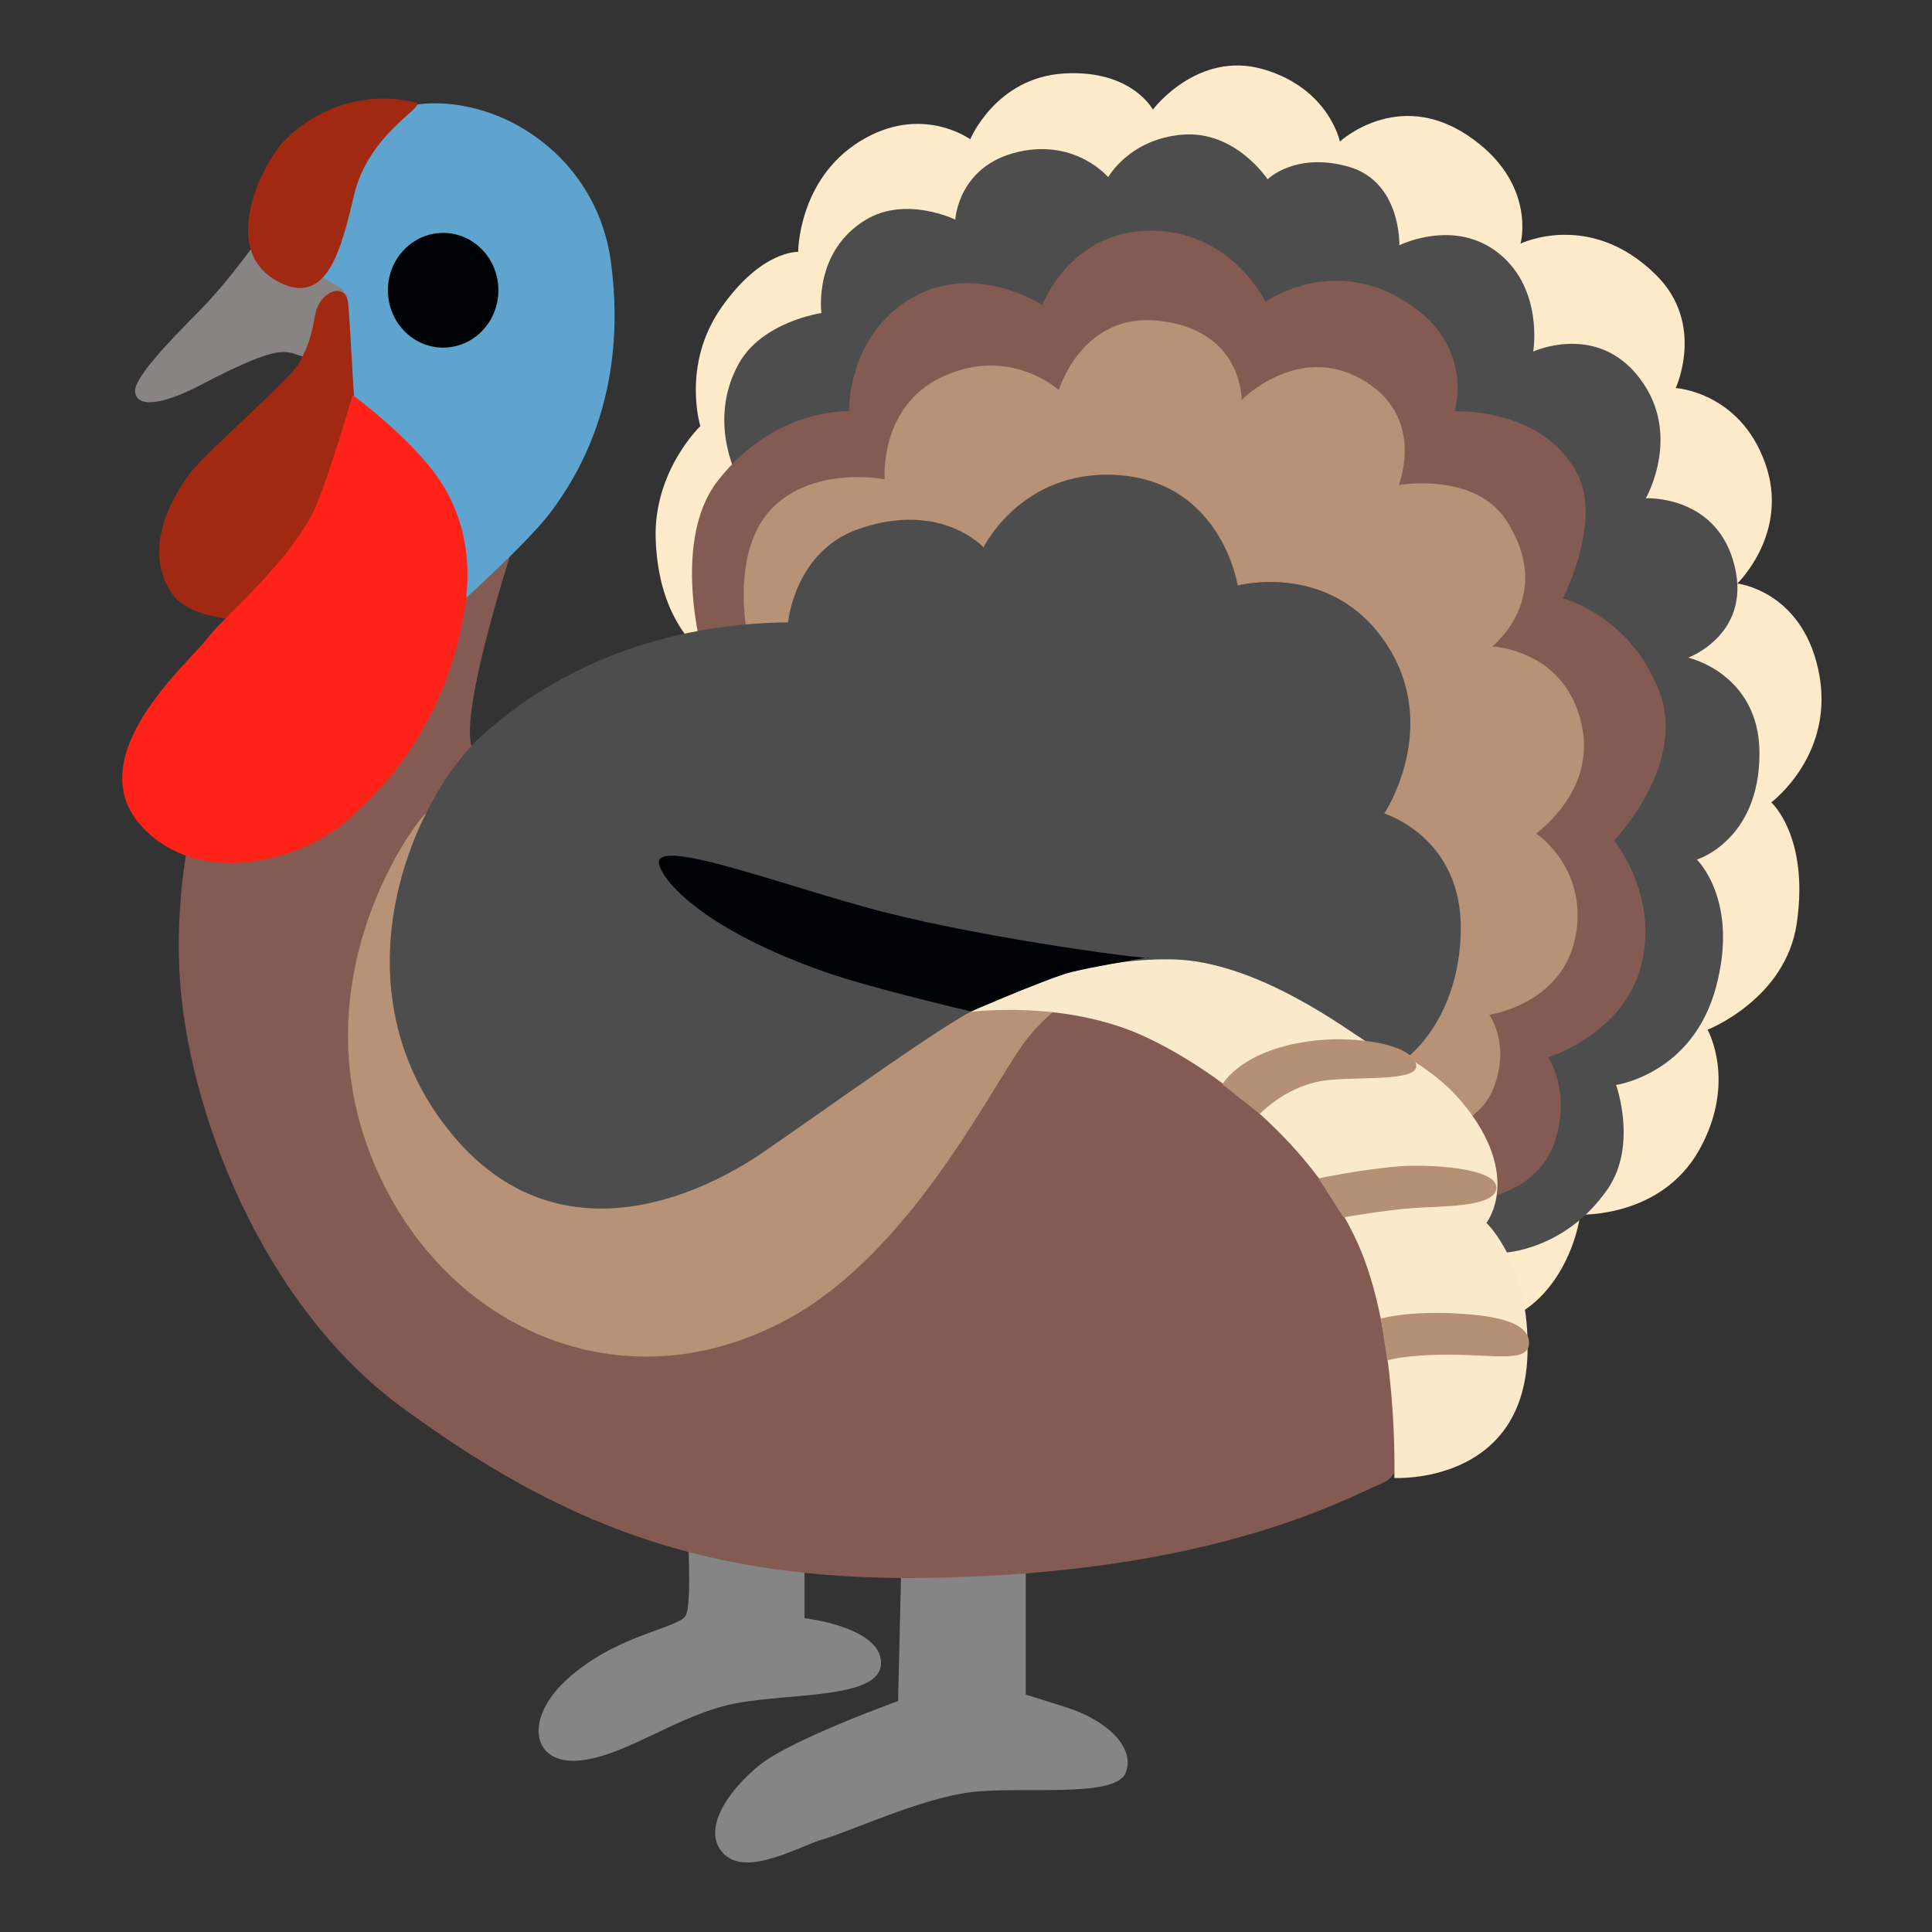 <svg xmlns="http://www.w3.org/2000/svg" xml:space="preserve" id="Layer_2" x="0" y="0" version="1.1" viewBox="0 0 128 128"><rect x="0" y="0" width="128" height="128" fill="#333333" stroke="none"/><path d="M45.41 99.05s.56 7.18 0 8.02-4.79 1.27-8.02 4.36c-2.67 2.55-2.11 5.49.99 5.21s6.62-3.1 10.42-3.8 9.57-.28 9.57-2.67-5.07-2.96-5.07-2.96v-6.9l6.48.56-.28 11.83s-7.04 2.53-9.15 4.22-3.94 4.36-2.39 5.91 5.07-.56 6.62-.99c1.55-.42 6.34-2.67 9.71-3.1 3.38-.42 9.57.42 10.28-1.27.7-1.69-1.27-3.52-3.94-4.36l-2.67-.84V98.34z" style="fill:#858585"/><path d="M47.38 43.86s-3.74-1.82-3.94-8.17c-.14-4.5 2.96-7.46 2.96-7.46s-1.27-4.08 1.41-7.88 5.07-3.66 5.07-3.66 0-4.79 4.08-7.32 7.32-.14 7.32-.14 1.69-4.08 6.19-4.36 5.91 2.39 5.91 2.39 2.96-3.94 7.32-2.67 5.07 4.79 5.07 4.79 3.8-3.52 8.45-.42 3.52 7.18 3.52 7.18 4.64-2.26 9.01 2.11c3.24 3.24 1.27 7.46 1.27 7.46s4.21.24 5.91 4.93c1.69 4.65-1.83 8.02-1.83 8.02s4.19.46 5.35 5.63c1.27 5.63-3.1 8.87-3.1 8.87s2.53 2.25 1.69 8.02c-.74 5.03-5.91 7.04-5.91 7.04s1.97 3.47-.56 7.98c-2.53 4.5-7.88 4.27-7.88 4.27s-.34 3.16-2.67 5.49c-2.96 2.96-7.04 1.69-7.04 1.69L46.4 53.15z" style="fill:#ffeac9"/><path d="m81.45 67.79 14.37 12.03L99.61 83s4.08-.14 6.9-4.22c2-2.9.56-6.9.56-6.9s5.07-.7 6.62-6.48c1.55-5.77-1.27-8.45-1.27-8.45s4.15-1.26 4.15-7.04c0-5.28-4.72-6.34-4.72-6.34s4.43-1.62 2.96-6.48c-1.31-4.31-5.77-4.08-5.77-4.08s2.6-4.5-.7-8.31c-2.81-3.23-6.76-1.41-6.76-1.41s.7-4.08-2.25-6.48-6.62-.56-6.62-.56.14-4.22-3.38-5.21-5.35.84-5.35.84-2.11-3.24-5.63-2.96-4.93 2.82-4.93 2.82-2.11-2.53-5.91-1.69c-4.04.9-4.22 4.5-4.22 4.5s-3.26-1.59-5.91 0c-3.52 2.11-2.96 6.19-2.96 6.19s-3.94.56-5.49 3.38c-2.04 3.7-.14 7.32-.14 7.32l.56 9.71z" style="fill:#4d4d4d"/><path d="M97.92 79.48s3.94-.42 5.07-3.8-.42-5.63-.42-5.63 5.07-1.55 6.19-6.19-1.83-8.17-1.83-8.17 4.93-5.07 2.96-10-6.34-6.05-6.34-6.05 2.56-5.01.99-8.17c-2.25-4.5-8.17-4.22-8.17-4.22s1.52-4.72-3.85-7.62c-4.66-2.52-8.68.37-8.68.37s-2.25-4.72-7.6-4.72-7.18 4.93-7.18 4.93-4.5-2.96-8.73-.42-4.08 7.46-4.08 7.46-4.93-.28-8.73 4.65c-2.92 3.79-1.13 10.7-1.13 10.7L32.6 53.44s-.19-1.88-1.27-3.8 2.58-13.19 2.58-13.19-16.66 7.41-18.77 11.22c-2.11 3.8-3.6 10.4-3.24 16.89.49 8.8 5.35 21.82 14.78 28.72 10.46 7.65 19.93 11.48 34.77 11.26 19.15-.28 27.87-5.35 30.27-6.34s6.2-18.72 6.2-18.72" style="fill:#845b52"/><path d="M29.92 40.48s5.07-4.5 6.62-6.62c1.55-2.11 5.13-7.47 3.94-16.47-.98-7.46-8.15-11.58-13.7-10.32-3.1.7-6.99 7.79-7.56 10.04s2.96 11.4 2.96 11.4z" style="fill:#5ea4ce"/><ellipse cx="29.36" cy="19.23" rx="3.66" ry="3.8" style="fill:#000306"/><path d="M17.11 15.85c-1.13 1.55-2.53 3.37-3.94 4.79-2.11 2.11-4.36 4.5-4.22 5.35.22 1.31 2.65.4 4.22-.42 2.96-1.55 4.65-2.25 5.63-2.25.99 0 1.41.7 2.25.14s2.11-2.96 1.97-3.8-3.61-2.11-4.32-2.53c-.69-.44-1.59-1.28-1.59-1.28" style="fill:#898484"/><path d="M27.53 6.79c.87.21-3.1 1.95-4.08 6.16-.87 3.73-1.83 7.32-4.93 5.76-4.13-2.08-1.06-7.86.14-9.19 1.69-1.87 4.93-3.66 8.87-2.73M23.07 20.13c-.14-1.53-1.9-.84-2.18.69s-.49 2.14-1.06 3.21c-.56 1.07-6.34 6.04-7.32 7.42s-3.05 4.65-1.27 7.65c1.55 2.6 6.9 1.84 6.9 1.84l6.48-9.18s-.99-3.52-1.13-5.05c-.13-1.53-.28-5.05-.42-6.58" style="fill:#a22911"/><path d="M28.44 30.88c2.57 3.13 2.8 6.65 2.35 9.46-.46 2.81-1.88 9.04-7.92 14.12-3.13 2.64-9.63 4.31-13.38.4-4.43-4.63 3.02-10.94 4.17-12.48s5.84-5.35 7.36-9.06c.95-2.31 2.34-7.15 2.34-7.15s3.02 2.2 5.08 4.71" style="fill:#ff2219"/><path d="M94.54 75.4s3.31-.8 4.32-3.1c1.31-3-.19-5.07-.19-5.07s5.35-.75 5.82-5.91c.37-4.07-2.72-6.1-2.72-6.1s3.75-2.63 3.1-6.76c-.86-5.42-6.01-5.63-6.01-5.63s4.22-3.28.94-8.35c-2.1-3.23-7.13-2.35-7.13-2.35s1.88-4.6-2.53-7.04c-4.22-2.34-7.88 1.41-7.88 1.41s.1-4.72-5.63-5.26c-4.97-.47-6.48 4.6-6.48 4.6s-3.28-3-7.79-.84c-4.13 1.97-3.75 6.76-3.75 6.76s-4.37-.9-7.23 1.69c-3 2.72-1.92 8.26-1.92 8.26S29.22 52.78 28.09 54s-7.98 10.98-3.57 22.43S41.21 93.61 52.5 87.22c7.79-4.41 12.95-14.73 15.2-17.93 2.25-3.19 5.26-4.04 5.26-4.04z" style="fill:#b79277"/><path d="M64.32 67.04s6.29-.84 11.64 1.69 11.26 7.6 13.98 13.61 2.44 15.58 2.44 15.58 8.54.47 8.82-8.17c.2-6-2.72-8.73-2.72-8.73s2.44-3.1-1.6-7.98c-2.41-2.91-6.43-4.34-6.43-4.34s-3.01-3.74-9.29-5c-8.44-1.68-16.84 3.34-16.84 3.34" style="fill:#faeacb"/><path d="M52.21 41.23s.43-4.72 4.69-6.19c5.44-1.88 8.26 1.22 8.26 1.22s2.53-5.17 8.82-4.79c6.97.42 8.02 7.32 8.02 7.32s6.19-1.67 9.85 3.87-.14 11.24-.14 11.24 5.17 1.55 5.07 7.74c-.09 5.87-3.52 8.4-3.52 8.4s-1.55-.92-2.67-.99c-1.08-.61-7.23-5.4-12.95-5.49-5.73-.09-10.61 2.06-13.33 3.47s-13.14 9.01-14.73 9.95-12.2 7.6-19.9-2.16-2.23-22.02 2.25-26.09c5.08-4.59 12.03-7.4 20.28-7.5" style="fill:#4d4d4d"/><path d="M43.67 57.28c.34 1.28 3.21 4.39 11.03 7.13 3.05 1.07 9.64 2.6 9.64 2.6s3.87-1.69 6.26-2.51c.79-.27 5.49-1.08 5.49-1.08.84.29-10.39-1.15-17.67-3.03-6.25-1.61-15.26-5.08-14.75-3.11" style="fill:#000306"/><path d="M91.49 87.36s1.74-.5 4.81-.35c2.46.12 4.93.49 5 1.9s-2.25.84-5.28.84c-2.98 0-4.11.38-4.11.38zM89.01 80.65s2.72-.47 4.55-.61 5.58-.02 5.58-1.36-4.6-1.55-6.41-1.41c-2.55.2-5.37.8-5.37.8zM83.47 73.8s1.85-2 4.6-2.25c2.58-.23 6.38.12 5.68-1.22s-4.34-1.57-5.96-1.45c-5.4.38-6.8 2.96-6.8 2.96z" style="fill:#b49075"/></svg>